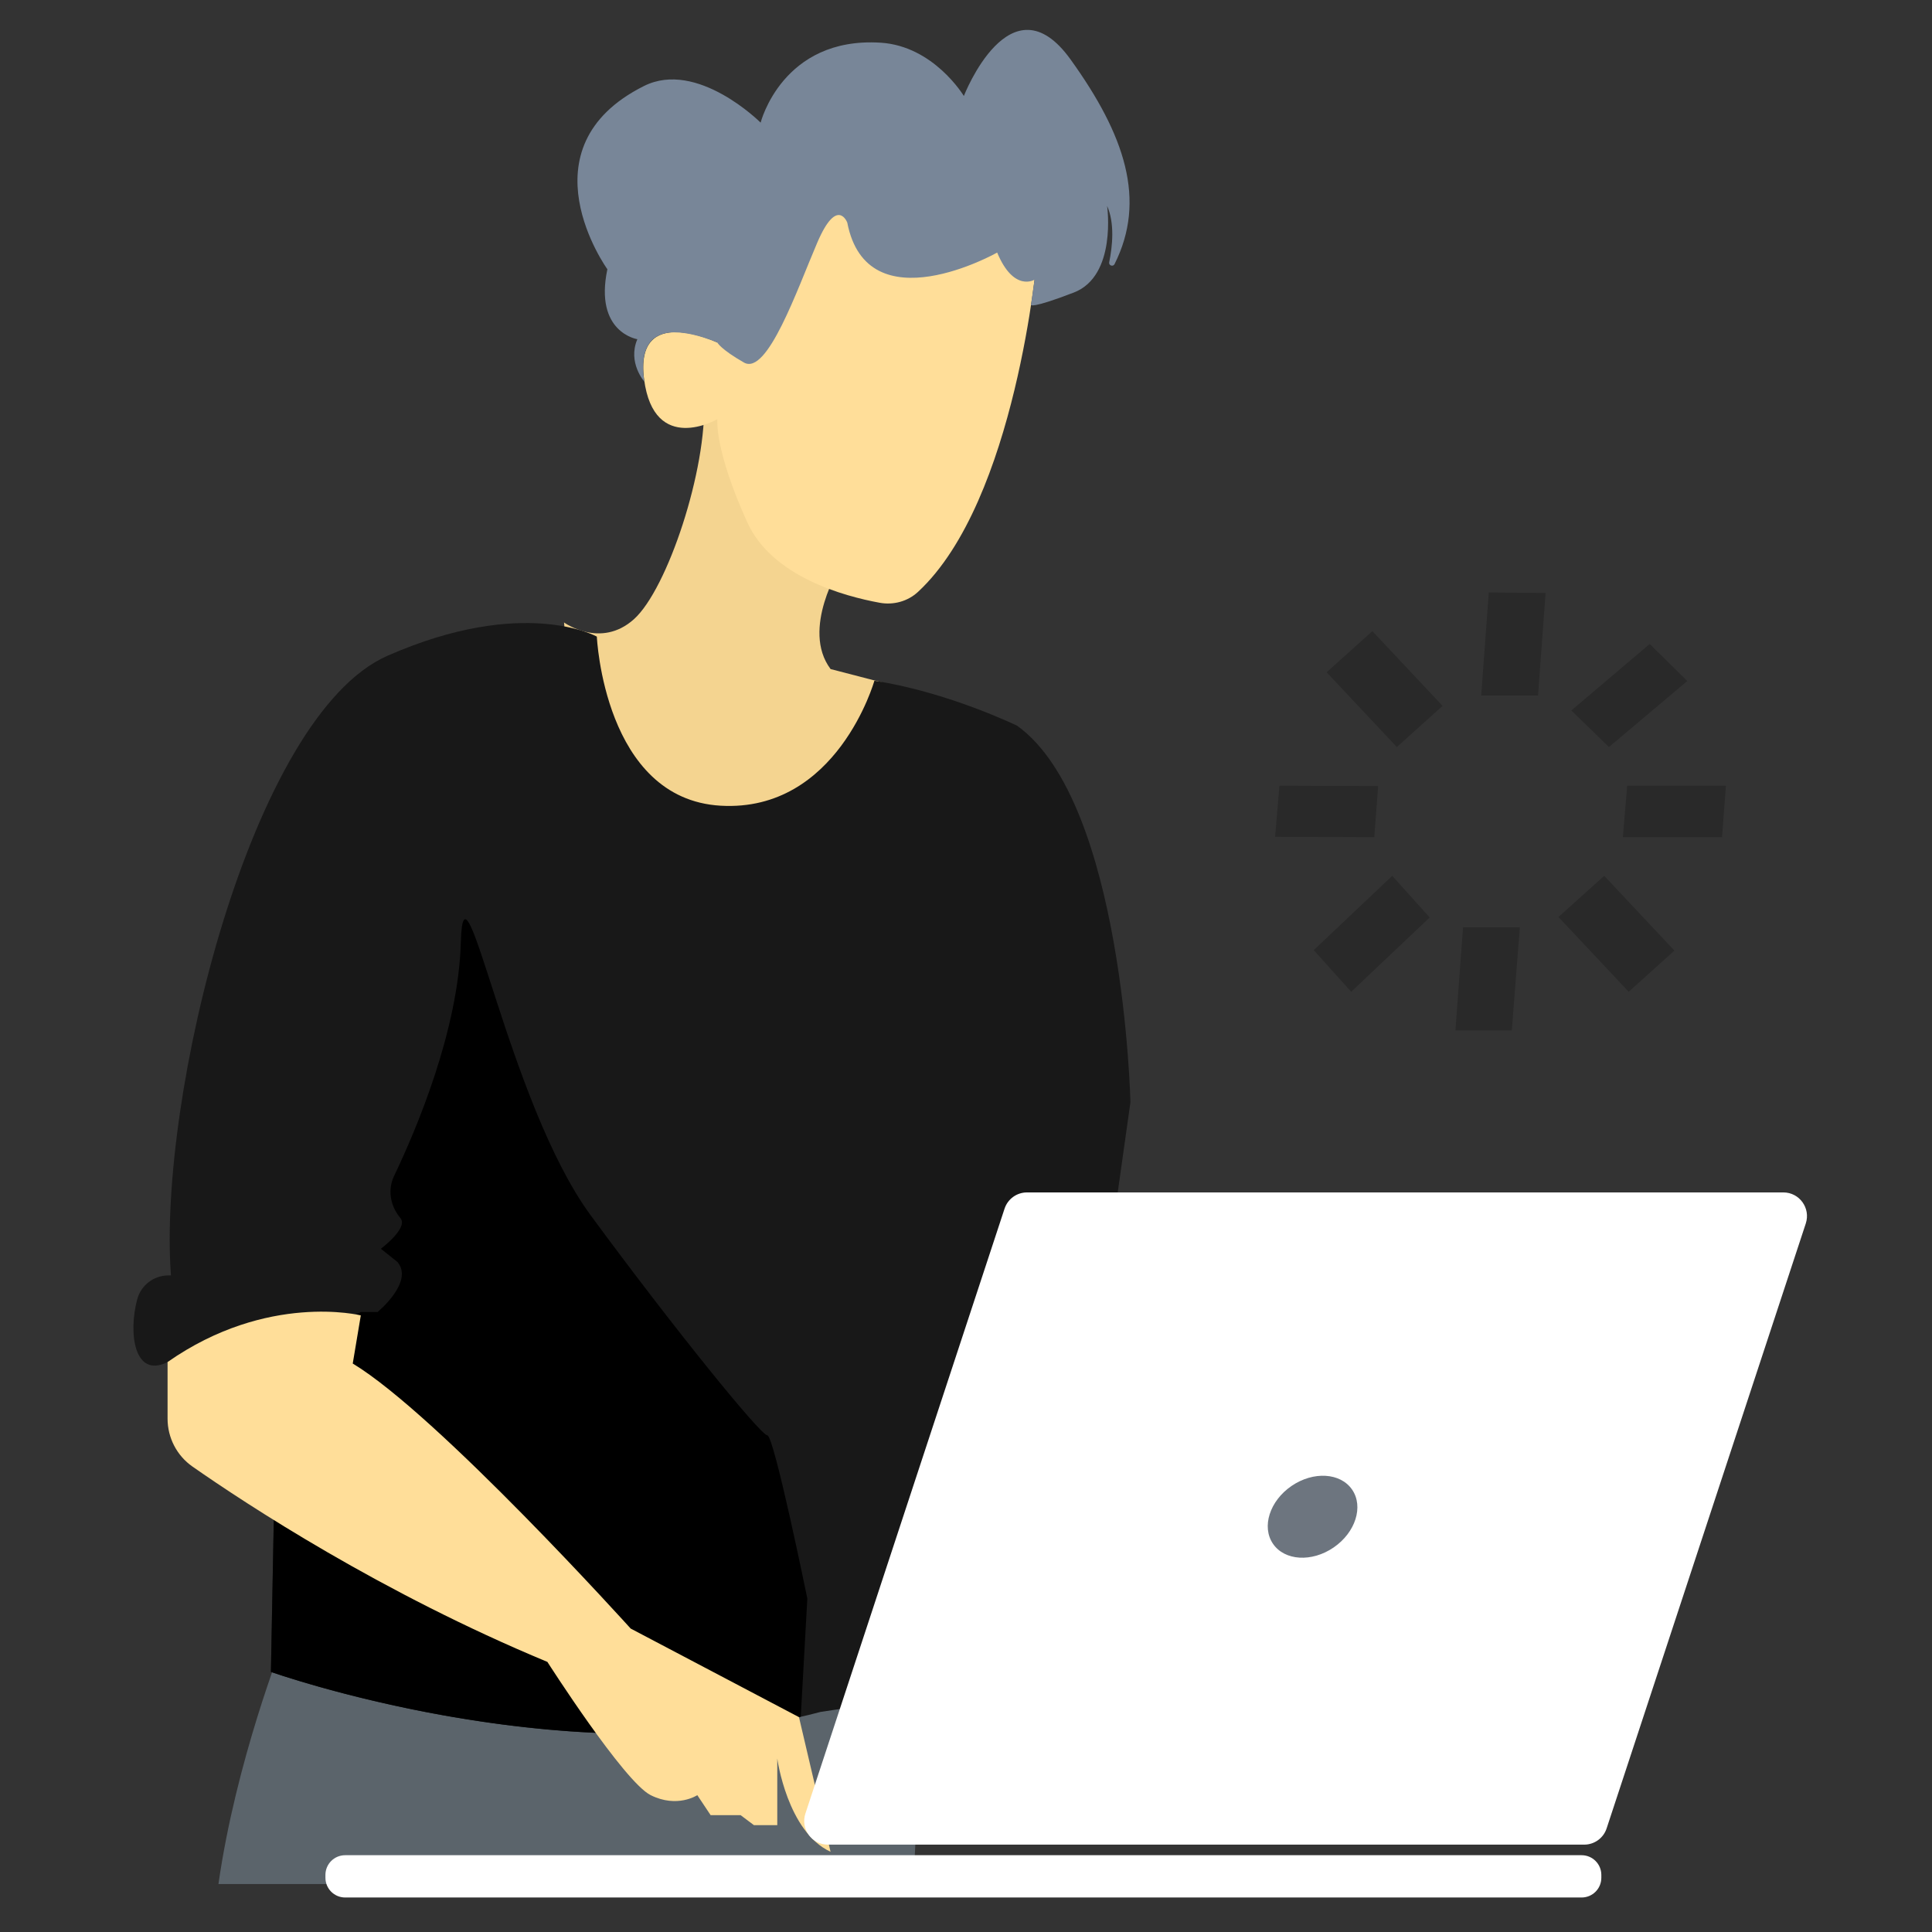 <svg width="150" height="150" viewBox="0 0 150 150" fill="none" xmlns="http://www.w3.org/2000/svg" style="width: 200px; height: 200px; transform: rotateY(180deg);"><rect x="0" y="0" width="150" height="150" fill="#333333" stroke="none"/><style>
     .loading19-a {animation:loading19-pulse 1s infinite linear; opacity: .2;}
     .loading19-b {animation:loading19-pulse 1s 143ms infinite linear; opacity: .2;}
     .loading19-c {animation:loading19-pulse 1s 286ms infinite linear; opacity: .2;}
     .loading19-d {animation:loading19-pulse 1s 429ms infinite linear; opacity: .2;}
     .loading19-e {animation:loading19-pulse 1s 572ms infinite linear; opacity: .2;}
     .loading19-f {animation:loading19-pulse 1s 715ms infinite linear; opacity: .2;}
     .loading19-g {animation:loading19-pulse 1s 858ms infinite linear; opacity: .2;}
     .loading19-h {animation:loading19-pulse 1s 1s infinite linear; opacity: .2;}
     @keyframes loading19-pulse {
         0%{opacity: .2;}
         30%{opacity: 1;}
         50%{opacity: .2;}
         100%{opacity: .2;}
     }
     @media (prefers-reduced-motion: reduce) {
         .loading19-a, .loading19-b, .loading19-c, .loading19-d, .loading19-e, .loading19-f, .loading19-g, .loading19-h {
             animation: none;
         }
     }
    </style><path class="fillCls6" d="M70.921 146.277L71.736 128.771L21.943 127.607C21.943 127.607 18.306 136.793 16.961 146.277H70.921Z" fill="rgba(91,100,107,1)" stroke-width="2px" style="animation-duration: 1s;"></path><path class="fillCls2" d="M65.262 43.927C65.262 43.927 62.158 48.842 64.487 51.946L71.47 53.758L65.262 61.777L60.866 64.623L49.225 61.777L44.31 55.053L43.793 48.328C43.793 48.328 46.638 50.398 49.225 48.069C51.812 45.741 54.916 36.429 54.658 30.996L67.332 34.359L65.262 43.927Z" fill="#F4D490" stroke-width="2px" style="animation-duration: 1s;"></path><path class="fillCls1" d="M80.531 19.871C80.531 19.871 78.909 38.877 71.274 45.953C70.479 46.691 69.372 46.993 68.305 46.799C65.519 46.291 59.936 44.769 58.025 40.564C55.438 34.873 55.697 32.545 55.697 32.545C55.697 32.545 50.781 35.39 50.006 29.441C49.23 23.491 55.697 26.596 55.697 26.596L62.68 14.18H68.888L80.531 19.871Z" fill="#FFDE99" stroke-width="2px" style="animation-duration: 1s;"></path><path class="fillCls3" d="M65.782 17.283C65.782 17.283 65.006 15.213 63.453 18.836C61.9 22.457 59.574 29.182 57.762 28.148C55.951 27.114 55.692 26.595 55.692 26.595C55.692 26.595 52.478 25.172 50.982 26.142C50.982 26.142 49.54 26.725 50.03 29.635C50.03 29.635 48.709 28.148 49.484 26.336C49.484 26.336 46.122 25.819 47.156 20.904C47.156 20.904 40.369 11.492 50.001 6.676C54.139 4.606 59.055 9.522 59.055 9.522C59.055 9.522 60.738 2.837 68.367 3.314C72.504 3.572 74.833 7.452 74.833 7.452C74.833 7.452 78.454 -1.86 83.111 4.606C87.359 10.505 89.023 15.544 86.533 20.506C86.418 20.736 86.067 20.614 86.118 20.363C86.374 19.103 86.553 17.329 85.956 15.988C85.956 15.988 86.732 21.421 83.369 22.713C80.007 24.006 80.044 23.672 80.044 23.672L80.321 21.715C80.321 21.715 78.715 22.713 77.42 19.609C77.422 19.611 67.335 25.302 65.782 17.283Z" fill="rgba(120,134,152,1)" stroke-width="2px" style="animation-duration: 1s;"></path><path class="fillCls4" d="M46.338 49.427C46.338 49.427 40.691 46.255 30.087 50.912C19.483 55.569 12.239 85.316 13.273 99.024H13.074C11.938 99.024 10.944 99.784 10.653 100.882C9.952 103.502 10.418 107.048 13.014 105.751C14.048 105.234 17.93 102.647 22.843 103.164L21.29 116.097L21.032 129.808C21.032 129.808 44.312 138.085 63.711 132.912L68.885 132.136L81.818 127.74L87.767 85.577C87.767 85.577 87.251 62.296 78.973 56.347C78.973 56.347 73.613 53.733 67.887 52.852C67.887 52.852 65.006 63.072 55.953 62.555C46.901 62.033 46.338 49.427 46.338 49.427Z" fill="rgba(24,24,24,1)" stroke-width="2px" style="animation-duration: 1s;"></path><path class="fillCls5" d="M59.577 111.439C59.06 111.439 52.335 103.161 45.867 94.366C39.398 85.571 35.998 65.262 35.779 73.155C35.59 80.017 32.309 87.719 30.597 91.3C30.097 92.343 30.287 93.555 31.005 94.463C31.047 94.516 31.087 94.569 31.125 94.625C31.642 95.4 29.572 96.953 29.572 96.953L30.864 97.987C32.156 99.54 29.311 101.866 29.311 101.866H28.018L22.721 104.478L22.652 104.772L21.294 116.094L21.035 129.804C21.035 129.804 43.103 137.649 62.171 133.288L62.681 124.113C62.681 124.113 60.094 111.439 59.577 111.439Z" fill="rgba(0,0,0,1)" stroke-width="2px" style="animation-duration: 1s;"></path><path class="fillCls1" d="M13.01 105.749V110.147C13.01 111.628 13.73 113.017 14.945 113.865C19.105 116.771 29.581 123.663 42.498 129.029C42.498 129.029 48.448 138.341 50.518 139.375C52.588 140.409 54.139 139.375 54.139 139.375L55.173 140.928H57.501L58.535 141.704H60.347V136.53C60.347 136.53 61.122 142.221 64.484 143.772L62.032 133.318L48.965 126.44C48.965 126.44 34.002 109.858 27.387 105.864L28.013 102.126C28.013 102.128 20.771 100.316 13.01 105.749Z" fill="#FFDE99" stroke-width="2px" style="animation-duration: 1s;"></path><path class="fillCls7" d="M122.796 147.321H26.797C25.951 147.321 25.266 146.636 25.266 145.79V145.569C25.266 144.723 25.951 144.038 26.797 144.038H122.796C123.642 144.038 124.327 144.723 124.327 145.569V145.79C124.327 146.636 123.642 147.321 122.796 147.321Z" fill="rgba(255,255,255,1)" stroke-width="2px" style="animation-duration: 1s;"></path><path class="fillCls7" d="M138.46 92.579H79.734C78.943 92.579 78.241 93.088 77.993 93.841L62.531 140.804C62.14 141.993 63.024 143.217 64.272 143.217H122.997C123.788 143.217 124.491 142.709 124.738 141.955L140.2 94.992C140.591 93.801 139.708 92.579 138.46 92.579Z" fill="rgba(255,255,255,1)" stroke-width="2px" style="animation-duration: 1s;"></path><path class="fillCls8" d="M103.543 120.146C105.239 118.984 105.882 116.973 104.978 115.654C104.075 114.336 101.968 114.209 100.272 115.371C98.576 116.533 97.933 118.544 98.837 119.862C99.74 121.181 101.847 121.308 103.543 120.146Z" fill="rgba(109,117,127,1)" stroke-width="2px" style="animation-duration: 1s;"></path><path class="loading19-h fillCls9" d="M103 52.196L106.549 49L112 54.804L108.451 58L103 52.196Z" fill="#000000" stroke-width="2px" style="animation-duration: 1s;"></path><path class="loading19-g fillCls9" d="M107 61.032L106.697 65L99 64.968L99.336 61L107 61.032Z" fill="#000000" stroke-width="2px" style="animation-duration: 1s;"></path><path class="loading19-f fillCls9" d="M111 71.233L104.907 77L102 73.767L108.093 68L111 71.233Z" fill="#000000" stroke-width="2px" style="animation-duration: 1s;"></path><path class="loading19-e fillCls9" d="M117.375 80H113L113.59 72H118L117.375 80Z" fill="#000000" stroke-width="2px" style="animation-duration: 1s;"></path><path class="loading19-d fillCls9" d="M130 73.804L126.451 77L121 71.196L124.549 68L130 73.804Z" fill="#000000" stroke-width="2px" style="animation-duration: 1s;"></path><path class="loading19-c fillCls9" d="M126.336 61H134L133.697 65H126L126.336 61Z" fill="#000000" stroke-width="2px" style="animation-duration: 1s;"></path><path class="loading19-b fillCls9" d="M131 52.873L124.918 58L122 55.159L128.082 50L131 52.873Z" fill="#000000" stroke-width="2px" style="animation-duration: 1s;"></path><path class="loading19-a fillCls9" d="M119.41 54H115L115.59 46L120 46.036L119.41 54Z" fill="#000000" stroke-width="2px" style="animation-duration: 1s;"></path></svg>